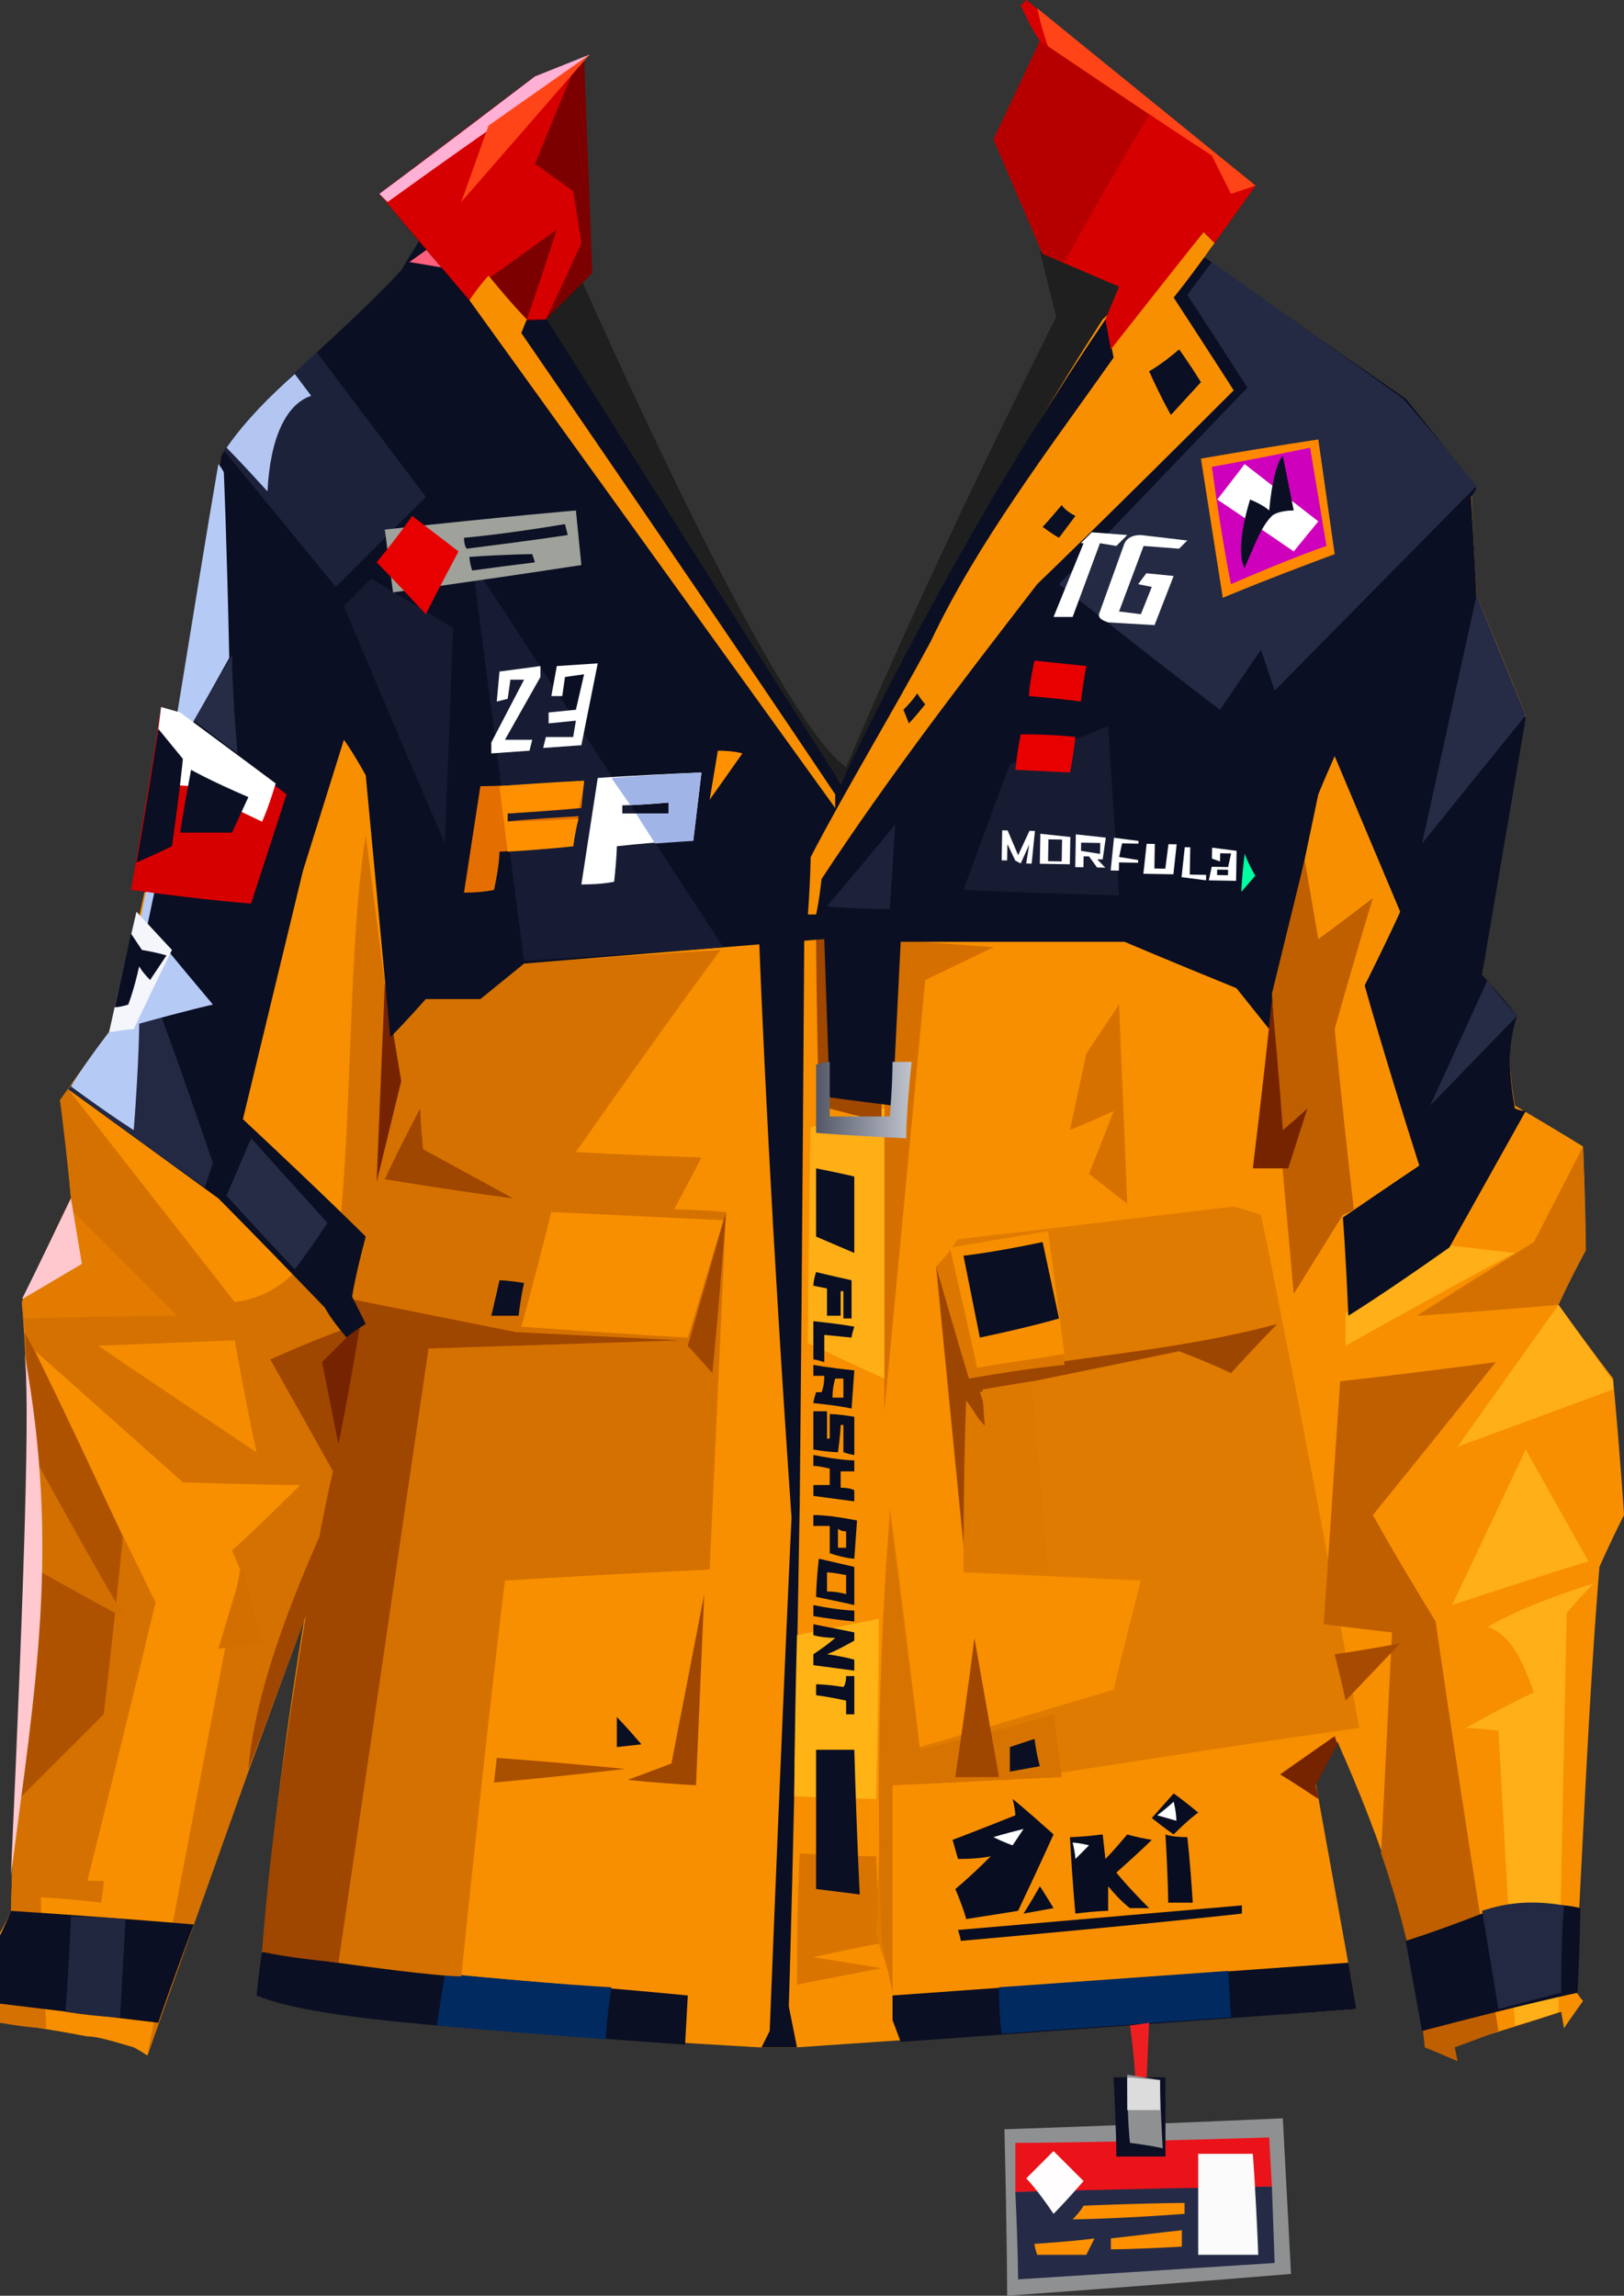 <?xml version="1.0" encoding="UTF-8" standalone="no"?>
<svg
   width="595"
   height="841"
   viewBox="0 0 595 841"
   version="1.1"
   id="svg165"
   sodipodi:docname="cb-layer-0563.svg"
   xmlns:inkscape="http://www.inkscape.org/namespaces/inkscape"
   xmlns:sodipodi="http://sodipodi.sourceforge.net/DTD/sodipodi-0.dtd"
   xmlns="http://www.w3.org/2000/svg"
   xmlns:svg="http://www.w3.org/2000/svg">
  <rect x="0" y="0" width="595" height="841" fill="#333333" stroke="none"/>
  <sodipodi:namedview
     id="namedview167"
     pagecolor="#ffffff"
     bordercolor="#666666"
     borderopacity="1.0"
     inkscape:pageshadow="2"
     inkscape:pageopacity="0.0"
     inkscape:pagecheckerboard="0" />
  <defs
     id="defs7">
    <linearGradient
       x1="298.739"
       y1="450.568"
       x2="267.434"
       y2="450.568"
       id="id-56062"
       gradientTransform="scale(1.118,0.894)"
       gradientUnits="userSpaceOnUse">
      <stop
         stop-color="#BFC4CD"
         offset="0%"
         id="stop2" />
      <stop
         stop-color="#535767"
         offset="100%"
         id="stop4" />
    </linearGradient>
  </defs>
  <g
     id="id-56063">
    <g
       id="id-56064">
      <g
         id="id-56065">
        <path
           d="m 310,281 c 23,-54 49,-109 77,-165 -4,-16 -6,-24 -6,-24 l 37,8 C 344,229 307,293 307,293 234,177 198,118 198,118 l 13,-20 c 50,112 84,173 99,183 z"
           fill="#000000"
           fill-opacity="0.4"
           id="id-56066" />
        <path
           d="M 278,750 C 157,743 96,736 95,730 c 3,-44 9,-92 17,-140 -39,108 -58,163 -58,163 -3,-2 -5,-3 -5,-3 -7,-2 -13,-4 -17,-4 -21,-4 -32,-5 -32,-5 0,-22 0,-33 0,-33 3,-5 4,-8 4,-8 2,-74 10,-152 4,-223 12,-26 18,-38 18,-38 -2,-24 -4,-36 -4,-36 12,-17 18,-25 18,-25 18,-59 28,-138 41,-211 60,-39 90,-58 90,-58 5,-6 8,-8 8,-8 9,10 14,16 14,16 76,113 115,170 115,170 29,-57 60,-114 96,-170 24,-22 36,-33 36,-33 3,4 5,5 5,5 -2,4 -4,5 -4,5 65,56 98,84 98,84 1,27 2,40 2,40 12,29 18,44 18,44 -7,30 -12,64 -16,95 8,10 13,15 13,15 -4,10 -3,21 -1,33 17,10 25,15 25,15 1,25 1,38 1,38 -7,13 -10,20 -10,20 13,18 20,27 20,27 3,33 4,50 4,50 -6,12 -9,19 -9,19 -4,49 -6,101 -9,155 2,3 3,4 3,4 -5,7 -7,10 -7,10 l -1,-6 c -28,9 -42,13 -42,13 3,3 4,5 4,5 -7,-3 -11,-5 -11,-5 -4,-39 -17,-76 -33,-112 -5,10 -8,15 -8,15 10,55 15,83 15,83 l -205,14 c -9,0 -14,0 -14,0 z"
           fill="#f88f00"
           id="id-56067" />
        <path
           d="m 279,750 c 2,-4 3,-6 3,-6 5,-126 8,-188 8,-188 -7,-101 -11,-182 -13,-242 12,-18 18,-27 18,-27 -1,175 -2,263 -2,264 -2,123 -4,184 -4,184 l 3,15 c -9,0 -13,0 -13,0 z"
           fill="#0b0f23"
           id="id-56068" />
        <path
           d="m 94,731 c 1,-10 2,-16 2,-16 62,9 105,11 156,16 l -1,18 c -44,-3 -75,-6 -91,-7 -33,-3 -54,-6 -66,-11 z"
           fill="#0b0f23"
           id="id-56069" />
        <path
           d="m 224,728 c -2,13 -2,19 -2,19 -41,-3 -62,-5 -62,-5 l 3,-19 c 41,4 61,5 61,5 z"
           fill="#002a60"
           id="id-56070" />
        <path
           d="m 292,727 c 0,-32 1,-48 1,-48 19,1 28,1 28,1 1,21 1,32 1,32 -16,3 -24,5 -24,5 l 25,4 c -21,4 -31,6 -31,6 z"
           fill="#d97400"
           id="id-56071" />
        <path
           d="m 365,652 c 14,-2 20,-2 20,-2 76,-12 113,-17 113,-17 -18,-99 -28,-148 -28,-148 -5,-26 -8,-40 -8,-40 l -10,-3 c -67,8 -101,12 -101,12 -5,7 -8,10 -8,10 7,75 11,112 11,112 43,2 64,3 64,3 -7,27 -10,40 -10,40 -47,14 -71,21 -71,21 -7,-59 -11,-88 -11,-88 -3,105 -5,157 -5,157 4,12 6,18 6,18 l -1,-73 c 26,-1 39,-2 39,-2 z"
           fill="#df7b00"
           id="id-56072" />
        <path
           d="m 354,576 v -61 c 6,6 9,10 9,10 -2,-10 -4,-15 -4,-15 49,-10 73,-15 73,-15 13,5 19,8 19,8 11,-12 17,-18 17,-18 -37,10 -75,12 -112,19 l -13,-40"
           fill="#9d4601"
           id="id-56073" />
        <path
           d="m 327,730 c 0,0 -4,-19 -4,-19 -2,-53 -1,-106 3,-156 l 11,86 c 33,-8 49,-13 49,-13 l 3,23 -62,3 c 0,51 0,76 0,76 z"
           fill="#d77300"
           id="id-56074" />
        <path
           d="m 327,731 c 0,6 0,9 0,9 l 3,8 c 111,-8 167,-12 167,-12 l -3,-17 c -111,8 -167,12 -167,12 z"
           fill="#0b0f23"
           id="id-56075" />
        <path
           d="m 366,728 c 0,11 1,17 1,17 56,-4 84,-6 84,-6 l -1,-17 c -56,4 -84,6 -84,6 z"
           fill="#002a60"
           id="id-56076" />
        <path
           d="m 483,659 c -9,-6 -14,-9 -14,-9 l 20,-14 1,3 -8,15 c 1,4 1,5 1,5 z"
           fill="#762300"
           id="id-56077" />
        <path
           d="m 291,658 c 20,1 30,1 30,1 1,-44 1,-66 1,-66 l -30,6 c -1,39 -1,59 -1,59 z"
           fill="#ffb314"
           id="id-56078" />
        <path
           d="m 230,652 c 11,-4 16,-6 16,-6 8,-41 12,-62 12,-62 l -3,70 c -17,-1 -25,-2 -25,-2 z"
           fill="#9f4600"
           id="id-56079" />
        <path
           d="m 229,648 c -31,-3 -47,-4 -47,-4 l -1,9 c 32,-3 48,-5 48,-5 z"
           fill="#a94f00"
           id="id-56080" />
        <path
           d="m 169,724 c 10,-97 16,-145 16,-145 50,-3 75,-4 75,-4 4,-87 6,-131 6,-131 -13,-1 -19,-1 -19,-1 7,-13 10,-19 10,-19 -31,-1 -46,-2 -46,-2 35,-50 53,-74 53,-74 -48,3 -72,5 -72,5 -11,8 -17,13 -17,13 -13,0 -19,0 -19,0 -9,6 -13,10 -13,10 -6,-47 -9,-70 -9,-70 -6,37 -5,93 -9,138 -11,13 -17,30 -39,33 l -61,-78 -3,4 c 3,24 4,36 4,36 l -2,4 -16,35 c 7,56 -2,142 -4,223 l -4,8 c 0,22 0,32 0,32 11,2 17,2 17,2 -2,-32 -2,-48 -2,-48 15,1 22,2 22,2 1,-5 1,-8 1,-8 -4,0 -6,0 -6,0 C 49,621 57,587 57,587 27,526 13,495 13,495 c 36,32 54,48 54,48 29,1 43,1 43,1 -16,16 -25,24 -25,24 l 3,7 -34,178 37,-104 21,-57 -16,123 c 40,6 65,9 73,9 z"
           fill="#d57100"
           id="id-56081" />
        <path
           d="m 96,715 c 3,-40 9,-80 16,-123 -14,38 -21,56 -21,56 2,-23 11,-51 26,-85 3,-16 5,-24 5,-24 -15,-27 -23,-41 -23,-41 18,-8 27,-11 27,-11 2,-7 3,-11 3,-11 40,8 60,12 60,12 40,2 60,3 60,3 -61,2 -92,3 -92,3 l -33,225 c -9,-1 -19,-2 -28,-4 z"
           fill="#9f4600"
           id="id-56082" />
        <path
           d="m 141,360 c -2,49 -3,73 -3,73 l 9,-37 c -4,-24 -6,-36 -6,-36 z"
           fill="#752300"
           id="id-56083" />
        <path
           d="m 154,406 c -9,17 -13,26 -13,26 31,5 47,7 47,7 l -33,-18 c -1,-10 -1,-15 -1,-15 z"
           fill="#9f4600"
           id="id-56084" />
        <path
           d="m 202,444 c -7,28 -11,42 -11,42 41,3 61,4 61,4 l 13,-43 c -42,-2 -63,-3 -63,-3 z"
           fill="#f88f00"
           id="id-56085" />
        <path
           d="m 192,470 c -6,-1 -9,-1 -9,-1 -2,9 -3,13 -3,13 h 10 c 1,-8 2,-12 2,-12 z"
           fill="#0b0f23"
           id="id-56086" />
        <path
           d="m 261,503 -9,-10 14,-49 c -3,40 -5,59 -5,59 z"
           fill="#9f4600"
           id="id-56087" />
        <path
           d="m 534,755 -1,-5 c 11,-4 16,-6 16,-6 -16,-100 -23,-150 -23,-150 -16,-26 -23,-39 -23,-39 30,-37 45,-56 45,-56 -38,5 -57,7 -57,7 -4,59 -6,89 -6,89 16,2 25,3 25,3 l -4,81 c 9,26 14,50 16,71 z"
           fill="#bf5f00"
           id="id-56088" />
        <path
           d="m 489,606 c 3,12 4,17 4,17 l 20,-21 c -16,3 -24,4 -24,4 z"
           fill="#a64b00"
           id="id-56089" />
        <path
           d="m 555,742 c -4,-72 -6,-108 -6,-108 -8,-1 -12,-1 -12,-1 16,-9 25,-13 25,-13 -4,-11 -8,-21 -17,-24 7,-4 17,-9 39,-16 -7,7 -10,11 -10,11 l -3,146 c -11,4 -16,5 -16,5 z"
           fill="#ffaf18"
           id="id-56090" />
        <path
           d="m 532,588 c 33,-11 50,-16 50,-16 l -23,-41 c -18,38 -27,57 -27,57 z"
           fill="#ffaf18"
           id="id-56091" />
        <path
           d="m 534,530 57,-21 v -3 l -20,-28 c -25,35 -37,52 -37,52 z"
           fill="#ffaf18"
           id="id-56092" />
        <path
           d="m 571,478 c -35,3 -52,4 -52,4 l 43,-27 18,-35 1,38 c -7,13 -10,20 -10,20 z"
           fill="#d37000"
           id="id-56093" />
        <path
           d="m 493,493 c 41,-23 62,-34 62,-34 -17,-2 -26,-3 -26,-3 l -36,25 c 0,8 0,12 0,12 z"
           fill="#ffaf17"
           id="id-56094" />
        <path
           d="m 353,576 c 0,-42 1,-63 1,-63 5,7 7,11 7,11 -1,-10 -1,-15 -1,-15 12,-2 18,-3 18,-3 l 6,70 c -21,0 -31,0 -31,0 z"
           fill="#de7900"
           id="id-56095" />
        <path
           d="m 355,505 c 23,-4 35,-5 35,-5 -4,-32 -6,-48 -6,-48 -24,4 -35,6 -35,6 l -6,6 c 8,28 12,41 12,41 z"
           fill="#db7700"
           id="id-56096" />
        <path
           d="m 358,501 32,-5 -6,-45 -36,6 c 7,30 10,44 10,44 z"
           fill="#f88f00"
           id="id-56097" />
        <path
           d="m 353,460 c 4,20 6,30 6,30 19,-4 29,-7 29,-7 l -6,-28 c -19,4 -29,5 -29,5 z"
           fill="#0b0f23"
           id="id-56098" />
        <path
           d="m 9,483 c 37,-1 56,-1 56,-1 L 25,442 8,477 c 1,4 1,6 1,6 z"
           fill="#e27b00"
           id="id-56099" />
        <path
           d="m 324,517 c 0,-115 0,-173 0,-173 27,2 40,3 40,3 l -25,12 c -10,106 -15,158 -15,158 z"
           fill="#d57000"
           id="id-56100" />
        <path
           d="m 296,492 c 19,9 28,13 28,13 0,-66 0,-99 0,-99 l -27,7 c -1,53 -1,79 -1,79 z"
           fill="#ffaf16"
           id="id-56101" />
        <path
           d="m 323,411 c -16,-4 -23,-6 -23,-6 -1,-42 -1,-63 -1,-63 l 24,4 c 0,44 0,65 0,65 z"
           fill="#a04700"
           id="id-56102" />
        <path
           d="m 410,368 c 2,49 3,73 3,73 -9,-7 -14,-11 -14,-11 6,-15 9,-23 9,-23 -11,5 -16,7 -16,7 l 6,-28 c 8,-12 12,-18 12,-18 z"
           fill="#d67100"
           id="id-56103" />
        <path
           d="m 132,485 c -5,30 -8,44 -8,44 l -6,-30 c 9,-9 14,-14 14,-14 z"
           fill="#752300"
           id="id-56104" />
        <path
           d="M 94,532 C 55,506 36,493 36,493 l 50,-2 c 5,28 8,41 8,41 z"
           fill="#f58c00"
           id="id-56105" />
        <path
           d="m 6,660 c 21,-21 32,-32 32,-32 5,-43 7,-65 7,-65 C 27,524 15,499 9,488 12,530 9,612 6,660 Z"
           fill="#af5200"
           id="id-56106" />
        <path
           d="M 46,593 C 22,580 10,573 10,573 l 1,-42 c 23,42 35,62 35,62 z"
           fill="#d26f00"
           id="id-56107" />
        <path
           d="m 89,574 c -6,20 -9,30 -9,30 l 16,-2 c -5,-18 -7,-28 -7,-28 z"
           fill="#d36f00"
           id="id-56108" />
        <path
           d="M 9,496 C 22,567 13,618 4,687 9,576 11,513 9,496 Z"
           fill="#ffc9cf"
           id="id-56109" />
        <path
           d="m 4,700 c 45,3 67,5 67,5 -9,24 -13,36 -13,36 L 0,734 v -25 c 3,-6 4,-9 4,-9 z"
           fill="#0b0f23"
           id="id-56110" />
        <path
           d="m 26,702 c -1,23 -2,35 -2,35 13,2 20,2 20,2 l 2,-36 c -14,-1 -20,-1 -20,-1 z"
           fill="#222740"
           id="id-56111" />
        <path
           d="m 515,711 c 4,22 6,33 6,33 38,-10 57,-14 57,-14 1,-21 1,-31 1,-31 -4,-1 -6,-1 -6,-1 -10,-1 -20,-1 -30,3 -18,7 -28,10 -28,10 z"
           fill="#0b0f23"
           id="id-56112" />
        <path
           d="m 549,736 c 15,-4 23,-6 23,-6 0,-21 1,-32 1,-32 -12,-2 -21,-1 -30,2 4,24 6,36 6,36 z"
           fill="#232943"
           id="id-56113" />
        <path
           d="m 134,453 c -4,15 -5,22 -5,22 3,6 5,10 5,10 -5,3 -7,5 -7,5 -6,-7 -8,-11 -8,-11 C 93,452 80,439 80,439 L 25,399 c 10,-13 16,-20 16,-20 l 13,-52 -5,-1 c 7,-44 11,-66 11,-66 l 6,1 c 10,-63 15,-94 15,-94 13,-21 43,-43 66,-68 8,-13 12,-20 12,-20 28,26 42,39 42,39 71,113 107,169 107,169 27,-56 59,-114 97,-170 23,-21 35,-32 35,-32 3,3 5,4 5,4 -2,4 -4,5 -4,5 49,35 74,52 74,52 18,22 26,33 26,33 l -2,3 2,37 18,44 -16,94 13,15 c -4,11 -3,22 -1,34 2,1 4,1 4,1 -19,34 -28,50 -28,50 -24,17 -37,25 -37,25 -1,-24 -2,-36 -2,-36 19,-13 28,-19 28,-19 -14,-44 -20,-66 -20,-66 9,-18 13,-27 13,-27 -16,-38 -24,-57 -24,-57 -4,9 -6,14 -6,14 -12,57 -18,86 -18,86 -8,-10 -12,-15 -12,-15 -27,-11 -41,-17 -41,-17 -55,0 -82,0 -82,0 -2,40 -3,60 -3,60 -16,-2 -23,-3 -23,-3 l -2,-58 -110,9 -16,13 h -20 c -8,9 -13,14 -13,14 -6,-64 -9,-96 -9,-96 -5,-9 -8,-13 -8,-13 -10,32 -15,48 -15,48 l -22,91 c 30,28 45,43 45,43 z"
           fill="#0b0f23"
           id="id-56114" />
        <path
           d="m 120,448 c -8,12 -12,17 -12,17 C 91,447 83,438 83,438 l 9,-21 c 19,21 28,31 28,31 z"
           fill="#262b46"
           id="id-56115" />
        <path
           d="m 75,435 c 2,-6 3,-9 3,-9 C 64,385 56,364 56,364 l -31,35 c 33,24 50,36 50,36 z"
           fill="#242943"
           id="id-56116" />
        <path
           d="m 26,398 c 15,11 23,16 23,16 2,-26 2,-39 2,-39 18,-5 27,-7 27,-7 -16,-19 -24,-29 -24,-29 10,-48 16,-73 16,-73 9,-16 14,-25 14,-25 -1,-46 -2,-68 -2,-68 -1,-2 -2,-3 -2,-3 -10,58 -19,120 -29,169 l -11,39 c -10,13 -14,20 -14,20 z"
           fill="#b6caf6"
           id="id-56117" />
        <path
           d="m 40,378 c 1,0 1,0 1,0 6,-1 8,-1 8,-1 9,-19 14,-29 14,-29 L 50,334 c -7,30 -10,44 -10,44 z"
           fill="#f4f6fc"
           id="id-56118" />
        <path
           d="m 61,350 c -4,6 -6,9 -6,9 -3,-3 -4,-5 -4,-5 -2,9 -4,14 -4,14 -3,1 -5,1 -5,1 4,-18 6,-27 6,-27 l 4,6 c 6,1 9,2 9,2 z"
           fill="#0a0e22"
           id="id-56119" />
        <path
           d="m 48,326 c 29,4 44,5 44,5 l 13,-40 -40,-30 -6,-2 c -7,45 -11,67 -11,67 z"
           fill="#d70000"
           id="id-56120" />
        <path
           d="m 101,287 c -3,10 -5,14 -5,14 -17,-8 -26,-13 -26,-13 l -15,-1 c 3,-18 4,-28 4,-28 l 7,2 c 23,17 35,26 35,26 z"
           fill="#ffffff"
           id="id-56121" />
        <path
           d="m 50,316 c 9,-4 13,-6 13,-6 3,-21 4,-32 4,-32 l -9,-11 c -5,33 -8,49 -8,49 z"
           fill="#0b0f23"
           id="id-56122" />
        <path
           d="m 70,282 c -3,16 -4,23 -4,23 12,0 19,0 19,0 l 6,-13 C 77,286 70,282 70,282 Z"
           fill="#0b0f23"
           id="id-56123" />
        <path
           d="M 87,276 C 85,252 85,240 85,240 L 71,264 Z"
           fill="#262b46"
           id="id-56124" />
        <path
           d="m 82,165 c 28,34 41,50 41,50 22,-22 33,-33 33,-33 l -40,-53 c -18,17 -29,29 -34,36 z"
           fill="#1d223b"
           id="id-56125" />
        <path
           d="M 98,180 C 88,169 83,164 83,164 c 7,-10 16,-19 25,-27 l 6,8 c -9,3 -15,15 -16,35 z"
           fill="#b3c6f2"
           id="id-56126" />
        <path
           d="m 126,222 c 6,-6 10,-10 10,-10 20,12 30,18 30,18 l -3,79 c -25,-58 -37,-87 -37,-87 z"
           fill="#161b32"
           id="id-56127" />
        <path
           d="m 265,347 -92,-141 19,146 c 49,-3 73,-5 73,-5 z"
           fill="#171c34"
           id="id-56128" />
        <path
           d="m 303,332 c 17,-20 25,-30 25,-30 l -2,31 c -15,0 -23,-1 -23,-1 z"
           fill="#1d223a"
           id="id-56129" />
        <path
           d="m 353,326 c 11,-30 17,-46 17,-46 24,-9 36,-14 36,-14 l 4,62 c -38,-1 -57,-2 -57,-2 z"
           fill="#171c33"
           id="id-56130" />
        <path
           d="m 467,253 74,-75 c -18,-22 -27,-32 -27,-32 -46,-33 -70,-50 -70,-50 -6,8 -9,12 -9,12 15,23 22,34 22,34 -46,48 -69,72 -69,72 39,31 59,46 59,46 l 15,-22 z"
           fill="#242a43"
           id="id-56131" />
        <polygon
           points="559,262 541,218 521,309 "
           fill="#262b46"
           id="id-56132" />
        <path
           d="m 545,359 -21,46 32,-33 c -8,-8 -11,-13 -11,-13 z"
           fill="#262b46"
           id="id-56133" />
        <path
           d="m 496,443 c -5,-44 -7,-66 -7,-66 9,-32 14,-48 14,-48 -13,10 -20,15 -20,15 l -5,-29 -12,49 c 2,36 3,54 3,54 l 5,56 18,-29 c 3,-1 4,-2 4,-2 z"
           fill="#bf5f00"
           id="id-56134" />
        <path
           d="m 459,428 c 5,-41 7,-62 7,-62 3,32 4,48 4,48 6,-5 9,-8 9,-8 l -7,22 z"
           fill="#762400"
           id="id-56135" />
        <path
           d="m 162,98 -12,-2 7,-5 c 3,5 5,7 5,7 z"
           fill="#fd5f7c"
           id="id-56136" />
        <path
           d="m 299,335 c -2,0 -3,0 -3,0 1,-14 1,-21 1,-21 13,-25 30,-53 44,-79 17,-36 43,-70 67,-104 l -1,-5 34,-41 c 3,3 4,4 4,4 -10,14 -15,20 -15,20 15,23 22,34 22,34 -48,48 -72,71 -72,71 -27,35 -54,70 -79,108 -1,9 -2,13 -2,13 z"
           fill="#f88f00"
           id="id-56137" />
        <path
           d="m 432,128 c -7,6 -11,8 -11,8 5,11 8,16 8,16 l 11,-12 c -5,-8 -8,-12 -8,-12 z"
           fill="#0a0f23"
           id="id-56138" />
        <path
           d="m 389,185 c -5,6 -7,8 -7,8 4,3 6,4 6,4 l 6,-8 c -4,-2 -5,-4 -5,-4 z"
           fill="#0a0f23"
           id="id-56139" />
        <path
           d="m 336,254 c 2,3 3,4 3,4 -4,5 -6,7 -6,7 l -2,-5 c 4,-4 5,-6 5,-6 z"
           fill="#0a0f23"
           id="id-56140" />
        <path
           d="m 375,49 c 1,20 66,36 66,36 3,3 4,4 4,4 C 455,75 460,68 460,68 404,23 376,0 376,0 l 10,19 c 2,12 -2,22 -11,30 z"
           fill="#7b0000"
           id="id-56141" />
        <path
           d="m 374,2 c 4,9 7,13 7,13 -11,24 -17,36 -17,36 12,28 18,42 18,42 l 28,12 -5,12 2,11 c 22,-28 34,-43 34,-43 l 4,4 15,-21 -84,-68 c -1,1 -2,2 -2,2 z"
           fill="#d70000"
           id="id-56142" />
        <path
           d="m 380,3 c 2,9 4,14 4,14 40,27 60,40 60,40 l 7,14 9,-3 C 407,25 380,3 380,3 Z"
           fill="#ff4517"
           id="id-56143" />
        <path
           d="m 390,96 c 20,-36 31,-54 31,-54 l -40,-27 -17,36 18,42 c 5,2 8,3 8,3 z"
           fill="#b60000"
           id="id-56144" />
        <path
           d="m 217,100 c -11,11 -17,17 -17,17 -14,1 -21,1 -21,1 C 152,87 139,71 139,71 l 57,-43 18,-7 c 2,52 3,79 3,79 z"
           fill="#7d0000"
           id="id-56145" />
        <path
           d="m 172,110 7,-8 c 17,-12 25,-18 25,-18 -7,22 -11,33 -11,33 5,0 7,0 7,0 9,-19 13,-28 13,-28 l -3,-19 -14,-10 14,-34 -14,2 -57,43 c 22,26 33,39 33,39 z"
           fill="#d70000"
           id="id-56146" />
        <path
           d="m 139,71 c 2,2 3,3 3,3 25,-18 38,-27 38,-27 0,7 0,11 0,11 l 36,-38 -20,8 c -38,29 -57,43 -57,43 z"
           fill="#ffb0d5"
           id="id-56147" />
        <polygon
           points="216,20 169,74 179,46 "
           fill="#ff4517"
           id="id-56148" />
        <path
           d="m 306,291 v 5 L 172,110 c 4,-6 7,-9 7,-9 9,11 14,16 14,16 l -2,5 c 77,112 115,169 115,169 z"
           fill="#f88f00"
           id="id-56149" />
        <path
           d="M 8,476 30,463 26,439 C 14,464 8,476 8,476 Z"
           fill="#ffc8cf"
           id="id-56150" />
        <path
           d="m 350,651 c 5,-34 7,-51 7,-51 l 9,51 c -11,0 -16,0 -16,0 z"
           fill="#9f4600"
           id="id-56151" />
        <path
           d="m 226,629 c 0,7 0,11 0,11 l 9,-1 c -6,-7 -9,-10 -9,-10 z"
           fill="#0b0f23"
           id="id-56152" />
        <path
           d="m 370,640 c 6,-2 9,-3 9,-3 1,7 2,10 2,10 l -11,2 c 0,-6 0,-9 0,-9 z"
           fill="#0b0f23"
           id="id-56153" />
        <path
           d="m 304,389 c 0,13 0,20 0,20 14,0 22,0 22,0 1,-12 1,-19 1,-20 5,0 7,0 7,0 -2,18 -2,28 -2,28 -22,-1 -33,-2 -33,-2 v -25 c 3,-1 5,-1 5,-1 z"
           fill="url(#id-56062)"
           id="id-56154"
           style="fill:url(#id-56062)" />
      </g>
      <path
         d="m 393,226 10,-27 6,1 4,-4 -13,-1 -4,4 h 1 l -11,27 z m 30,3 7,-18 -10,-1 -3,4 5,1 -4,10 -8,-1 9,-24 13,1 3,-3 -17,-2 c -3,0 -5,1 -6,3 l -9,25 c -1,2 0,3 3,4 z"
         fill="#ffffff"
         id="id-56155"
         fill-rule="nonzero" />
      <g
         transform="translate(170,243)"
         id="id-56156">
        <g
           transform="rotate(1,-3348.954,11271.188)"
           id="id-56157">
          <path
             d="m 44,15 v -3 h 7 v -1 l -7,-1 1,-5 h 6 V 4 L 42,3 41,15 Z M 26,13 V 3 L 15,2 V 13 Z M 23,12 H 18 V 4 h 5 z m 16,2 -3,-3 h 2 L 39,3 28,2 v 12 h 3 v -4 h 2 l 3,4 z M 37,9 30,8 V 5 h 7 z M 3,12 V 6 l 3,6 2,1 3,-7 -1,7 h 2 L 13,1 H 11 L 7,10 3,1 H 1 v 11 z m 61,4 1,-11 h -3 l -1,9 H 57 V 5 h -3 l -1,11 z m 12,2 V 16 H 70 V 6 h -2 l -1,11 z m 11,0 V 7 L 78,6 v 4 l 3,1 V 8 h 4 l -1,5 h -6 l -1,5 z m -3,-2 h -4 v -2 h 4 z"
             fill="#ffffff"
             id="id-56158"
             fill-rule="nonzero" />
          <path
             d="m 90,8 c -1,9 -1,14 -1,14 l 5,-6 C 91,11 90,8 90,8 Z"
             fill="#00ffa1"
             id="id-56159" />
        </g>
        <path
           d="m 24,32 1,-4 H 15 L 28,5 V 1 l -15,2 -1,11 4,-1 1,-7 h 5 L 10,29 v 4 z M 43,30 49,0 34,1 32,12 h 4 l 1,-7 7,-1 -3,13 -10,1 v 4 l 10,-1 -1,6 H 30 l -1,4 z"
           fill="#ffffff"
           id="id-56160"
           fill-rule="nonzero" />
        <g
           transform="translate(0,40)"
           id="id-56161">
          <path
             d="M 6,5 C 2,31 0,44 0,44 c 7,0 11,-1 11,-1 2,-9 2,-14 2,-14 18,-1 27,-2 27,-2 1,-7 2,-11 2,-11 -18,1 -27,2 -27,2 0,-2 1,-3 1,-3 18,-1 27,-2 27,-2 L 44,3 C 19,5 6,5 6,5 Z"
             fill="#e46f00"
             id="id-56162" />
          <path
             d="M 44,3 C 24,4 13,5 13,5 c 2,16 3,24 3,24 16,-1 24,-2 24,-2 1,-7 2,-10 2,-10 -18,1 -26,1 -26,1 0,-2 0,-3 0,-3 L 42,13 C 44,6 44,3 44,3 Z"
             fill="#ff9100"
             id="id-56163" />
          <path
             d="m 87,0 -3,25 c 0,0 -10,0 -28,2 0,0 0,4 -1,13 0,0 -4,1 -12,1 0,0 2,-13 6,-39 0,0 13,-1 38,-2 z M 75,11 c -11,1 -17,1 -17,1 0,2 0,3 0,3 11,0 17,0 17,0 z"
             fill="#ffffff"
             id="id-56164" />
          <path
             d="m 54,2 7,10 14,-1 v 4 c -8,0 -12,0 -12,0 L 70,26 84,25 87,0 C 65,1 54,2 54,2 Z"
             fill="#a0b4e8"
             id="id-56165" />
        </g>
        <path
           d="m 93,32 c 6,0 9,1 9,1 L 90,50 c 2,-12 3,-18 3,-18 z"
           fill="#ff9100"
           id="id-56166" />
        <g
           transform="translate(128,185)"
           id="id-56167">
          <path
             d="m 1,0 c 10,2 14,3 14,3 0,18 0,28 0,28 L 1,25 C 1,8 1,0 1,0 Z"
             fill="#0a0f24"
             id="id-56168" />
          <path
             d="m 1,213 c 10,0 14,0 14,0 1,35 2,53 2,53 L 1,264 c 0,-34 0,-51 0,-51 z"
             fill="#0a0f24"
             id="id-56169" />
          <path
             d="m 12,195 c 0,3 0,5 0,5 2,0 3,0 3,0 0,-9 0,-14 0,-14 -2,0 -3,0 -3,0 0,3 -1,4 -1,4 -6,-1 -10,-1 -10,-1 v 4 c 7,1 11,2 11,2 z"
             fill="#090e23"
             id="id-56170" />
          <path
             d="m 2,143 13,3 v 0 0 c 0,0 0,0 0,0 v 0 c 0,1 0,6 0,14 0,0 -4,-1 -14,-3 v 0 0 c 0,0 0,-5 1,-14 z m 3,5 c 0,3 0,5 0,6 v 0 c 0,0 0,0 0,0 v 1 0 c 4,0 7,1 7,1 v -7 c -5,-1 -7,-1 -7,-1 z"
             fill="#090e23"
             id="path113" />
          <path
             d="m 0,127 c 0,0 0,0 0,0 v 0 c 1,0 6,0 16,2 v 0 l -1,14 c 0,0 -3,0 -9,-2 v 0 0 c 0,0 0,0 0,0 v 0 c 0,0 0,0 0,0 v 0 c 0,0 0,-1 0,-1 v 0 c 0,-2 0,-4 0,-9 0,0 -2,0 -6,0 v 0 0 c 0,-1 0,-2 0,-4 z m 9,5 c 0,4 0,6 0,7 v 0 0 c 1,0 2,0 3,0 v 0 c 0,0 0,0 0,0 v 0 0 -6 c -2,0 -3,-1 -3,-1 z"
             fill="#090e23"
             id="path115" />
          <path
             d="m 0,116 c 4,0 6,0 6,0 0,-4 0,-6 0,-6 -4,-1 -6,-1 -6,-1 0,-3 0,-4 0,-4 10,2 15,2 15,2 0,3 0,4 0,4 h -5 c 0,4 0,6 0,6 4,0 5,1 5,1 0,2 0,4 0,4 L 0,120 c 0,-3 0,-4 0,-4 z"
             fill="#090e23"
             id="id-56173" />
          <path
             d="m 0,178 c 6,-4 8,-6 8,-6 -5,0 -8,-1 -8,-1 0,-2 0,-4 0,-4 10,2 15,3 15,3 0,2 0,3 0,3 -7,4 -10,5 -10,5 7,1 10,2 10,2 0,3 0,4 0,4 L 0,182 c 0,-3 0,-4 0,-4 z"
             fill="#090e23"
             id="path118" />
          <path
             d="m 0,164 c 0,-2 0,-4 0,-4 10,2 15,2 15,2 0,3 0,4 0,4 C 5,165 0,164 0,164 Z"
             fill="#090e23"
             id="path120" />
          <path
             d="m 0,103 c 6,1 9,1 9,1 1,-7 1,-10 1,-10 0,0 1,0 1,0 0,7 0,10 0,10 3,1 4,1 4,1 0,-9 0,-14 0,-14 C 9,90 6,90 6,90 6,96 6,99 6,99 5,99 5,99 5,99 5,93 5,89 5,89 H 0 c 0,9 0,14 0,14 z"
             fill="#090e23"
             id="id-56176" />
          <path
             d="m 0,72 c 0,0 5,1 15,2 v 0 l -1,14 c 0,0 -4,-1 -14,-2 0,0 0,-1 1,-4 0,0 1,0 2,0 v 0 0 c 0,0 1,-2 1,-6 0,0 -1,0 -4,0 v 0 0 c 0,0 0,-2 0,-4 z m 8,5 v 0 c 0,0 -1,3 -1,7 v 0 h 4 c 0,0 0,-2 0,-7 0,0 -1,0 -3,0 z"
             fill="#090e23"
             id="path123" />
          <path
             d="M 4,71 C 1,70 0,70 0,70 0,61 0,56 0,56 c 10,1 15,2 15,2 -1,3 -1,4 -1,4 L 4,61 c 0,6 0,10 0,10 z"
             fill="#090e23"
             id="id-56178" />
          <path
             d="m 5,54 c 3,0 5,0 5,0 0,-6 0,-9 0,-9 1,0 1,0 1,0 0,6 0,10 0,10 2,0 3,0 3,0 0,-9 0,-14 0,-14 C 5,39 1,38 1,38 0,41 0,43 0,43 l 5,1 c 0,6 0,10 0,10 z"
             fill="#090e23"
             id="id-56179" />
        </g>
        <g
           transform="translate(179,414)"
           id="id-56180">
          <path
             d="m 2,50 c 1,3 1,4 1,4 C 71,48 106,44 106,44 V 41 C 37,47 2,50 2,50 Z"
             fill="#090d21"
             id="id-56181" />
          <path
             d="M 14,23 C 6,31 1,35 1,35 4,42 5,46 5,46 18,44 24,43 24,43 33,24 37,15 37,15 27,6 22,2 22,2 23,6 23,8 23,8 8,14 0,17 0,17 l 2,7 c 8,0 12,-1 12,-1 z"
             fill="#090d21"
             id="id-56182" />
          <path
             d="m 15,16 c 4,2 7,3 7,3 l 4,-6 c -8,2 -11,3 -11,3 z"
             fill="#ffffff"
             id="id-56183" />
          <path
             d="m 32,34 c -4,7 -6,10 -6,10 l 11,-2 c -3,-5 -5,-8 -5,-8 z"
             fill="#090d21"
             id="id-56184" />
          <path
             d="m 43,16 c 1,18 2,28 2,28 8,-1 12,-1 12,-1 0,-6 0,-9 0,-9 5,6 8,8 8,8 4,0 7,0 7,0 C 64,34 60,29 60,29 69,21 73,17 73,17 c -6,-1 -9,-2 -9,-2 -5,6 -8,9 -8,9 l -1,-9 c -8,1 -12,1 -12,1 z"
             fill="#090d21"
             id="id-56185" />
          <path
             d="m 44,18 c 1,4 1,6 1,6 l 5,-5 c -4,-1 -6,-1 -6,-1 z"
             fill="#ffffff"
             id="id-56186" />
          <path
             d="M 81,15 C 87,9 90,7 90,7 84,2 81,0 81,0 l -8,9 c 5,4 8,6 8,6 z"
             fill="#090d21"
             id="id-56187" />
          <path
             d="m 86,16 c -6,0 -8,-1 -8,-1 1,17 1,25 1,25 h 9 C 87,24 86,16 86,16 Z"
             fill="#090d21"
             id="id-56188" />
          <path
             d="m 81,3 c 1,4 1,7 1,7 L 75,8 c 4,-3 6,-5 6,-5 z"
             fill="#ffffff"
             id="id-56189" />
        </g>
      </g>
      <g
         transform="translate(367,741)"
         id="id-56190">
        <path
           d="m 54,0 -7,1 c 2,14 2,22 2,22 h 4 z"
           fill="#ef1f21"
           id="id-56191" />
        <path
           d="m 1,39 c 1,41 1,61 1,61 69,-5 104,-8 104,-8 L 103,35 C 35,38 1,39 1,39 Z"
           fill="#8f9092"
           id="id-56192" />
        <path
           d="M 5,44 C 5,56 5,62 5,62 68,61 99,60 99,60 L 98,42 C 36,44 5,44 5,44 Z"
           fill="#ea131a"
           id="id-56193" />
        <path
           d="m 5,62 c 1,21 1,32 1,32 63,-4 94,-6 94,-6 L 99,60 C 36,61 5,62 5,62 Z"
           fill="#252b47"
           id="id-56194" />
        <path
           d="m 72,85 c 15,0 22,0 22,0 C 93,60 92,48 92,48 H 72 c 0,25 0,37 0,37 z"
           fill="#fbfbfb"
           id="id-56195" />
        <path
           d="M 19,70 C 13,61 9,57 9,57 16,50 19,47 19,47 L 30,58 C 23,66 19,70 19,70 Z"
           fill="#fffdfd"
           id="id-56196" />
        <path
           d="m 13,85 c -1,-3 -1,-4 -1,-4 15,-1 22,-2 22,-2 l -3,6 c -12,0 -18,0 -18,0 z"
           fill="#ff9100"
           id="id-56197" />
        <path
           d="m 26,72 c 3,-3 4,-5 4,-5 25,-1 37,-1 37,-1 v 4 c -27,2 -41,2 -41,2 z"
           fill="#ff9100"
           id="id-56198" />
        <path
           d="m 40,83 c 0,-3 0,-4 0,-4 17,-2 26,-3 26,-3 v 6 c -17,1 -26,1 -26,1 z"
           fill="#ff9100"
           id="id-56199" />
        <path
           d="m 42,49 c 12,0 18,0 18,0 0,-19 0,-29 0,-29 H 41 c 1,19 1,29 1,29 z"
           fill="#0a0f24"
           id="id-56200" />
        <path
           d="m 47,44 c 8,1 12,2 12,2 C 58,29 58,21 58,21 L 46,19 c 0,17 1,25 1,25 z"
           fill="#8f9092"
           id="id-56201" />
        <path
           d="M 46,32 H 58 V 21 L 46,20 c 0,8 0,12 0,12 z"
           fill="#dcdcdc"
           id="id-56202" />
      </g>
    </g>
    <g
       transform="translate(138,160)"
       id="id-56203">
      <path
         d="m 345,1 c 4,28 6,42 6,42 -27,10 -41,16 -41,16 L 302,8 c 29,-5 43,-7 43,-7 z"
         fill="#ff8800"
         id="id-56204" />
      <path
         d="m 306,11 c 4,29 7,43 7,43 23,-10 35,-14 35,-14 L 342,4 c -24,5 -36,7 -36,7 z"
         fill="#ce00bb"
         id="id-56205" />
      <path
         d="m 308,23 c 7,-9 10,-13 10,-13 18,14 27,21 27,21 l -9,11 C 317,29 308,23 308,23 Z"
         fill="#ffffff"
         id="id-56206" />
      <path
         d="m 318,48 c -2,-3 -2,-12 2,-25 5,2 7,4 7,4 1,-11 3,-18 5,-20 l 4,20 c -4,0 -7,1 -8,2 -4,4 -6,10 -10,19 z"
         fill="#0a0f24"
         id="id-56207" />
      <path
         d="m 236,109 c 13,0 20,1 20,1 -1,9 -2,13 -2,13 l -20,-1 c 1,-9 2,-13 2,-13 z"
         fill="#e80000"
         id="id-56208" />
      <path
         d="m 239,95 c 12,1 19,2 19,2 1,-8 2,-13 2,-13 l -19,-2 c -2,9 -2,13 -2,13 z"
         fill="#e80000"
         id="id-56209" />
      <path
         d="M 6,57 C 4,42 3,34 3,34 49,29 73,27 73,27 l 2,20 C 29,54 6,57 6,57 Z"
         fill="#9ea29a"
         id="id-56210" />
      <path
         d="M 18,65 C 6,52 0,46 0,46 9,35 13,29 13,29 L 30,42 C 22,57 18,65 18,65 Z"
         fill="#e80000"
         id="id-56211" />
      <path
         d="m 32,37 c 0,3 1,4 1,4 24,-3 37,-5 37,-5 l -1,-4 c -24,4 -37,5 -37,5 z"
         fill="#0c1125"
         id="id-56212" />
      <path
         d="m 35,49 c -1,-3 -1,-5 -1,-5 15,-1 23,-1 23,-1 l 1,3 c -16,2 -23,3 -23,3 z"
         fill="#0a0f24"
         id="id-56213" />
    </g>
  </g>
</svg>
